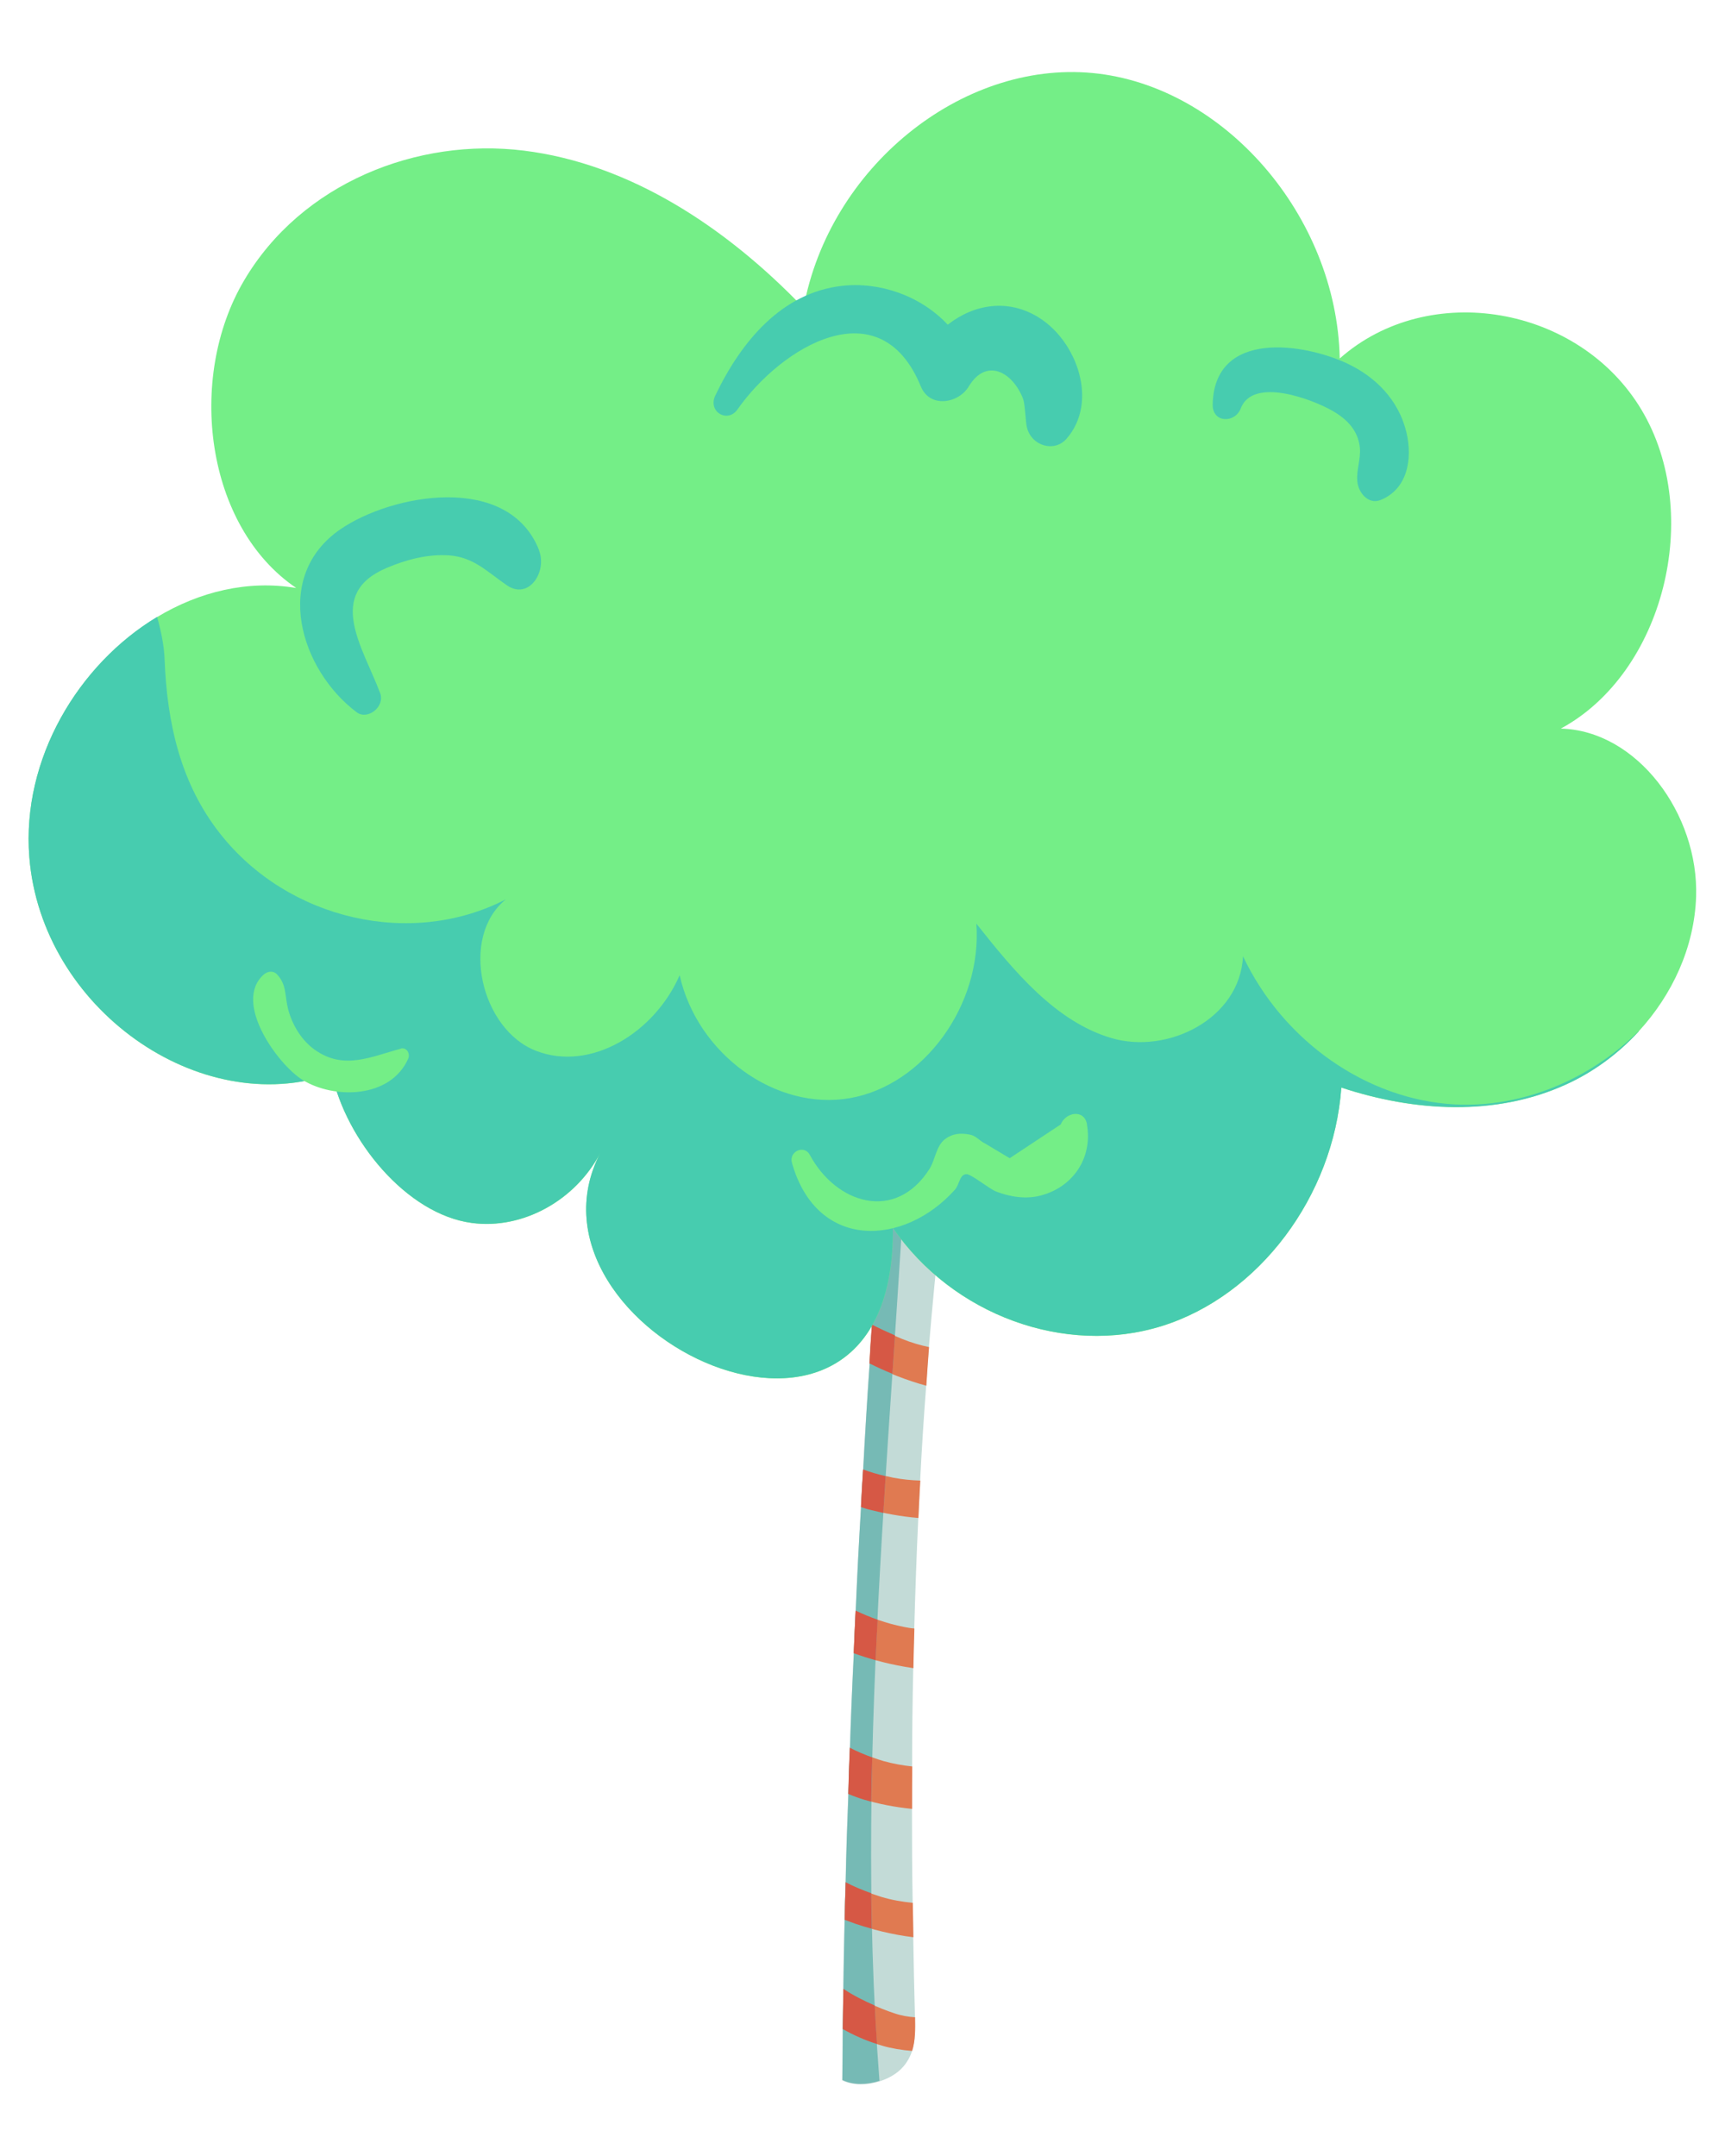 <?xml version="1.0" encoding="UTF-8"?><svg id="assetliste_forside" xmlns="http://www.w3.org/2000/svg" width="120" height="150" xmlns:xlink="http://www.w3.org/1999/xlink" viewBox="0 0 120 150"><defs><style>.cls-1{fill:#c3dbd7;}.cls-1,.cls-2,.cls-3,.cls-4,.cls-5,.cls-6{stroke-width:0px;}.cls-2{fill:#47ccaf;}.cls-3{fill:#e07a51;}.cls-4{fill:#76bab5;}.cls-5{fill:#d65845;}.cls-6{fill:#74ee87;}</style><filter id="drop-shadow-2" filterUnits="userSpaceOnUse"><feOffset dx="6" dy="6"/><feGaussianBlur result="blur" stdDeviation="8"/><feFlood flood-color="#000" flood-opacity=".75"/><feComposite in2="blur" operator="in"/><feComposite in="SourceGraphic"/></filter><filter id="drop-shadow-13" filterUnits="userSpaceOnUse"><feOffset dx="6" dy="6"/><feGaussianBlur result="blur-2" stdDeviation="6"/><feFlood flood-color="#000" flood-opacity=".75"/><feComposite in2="blur-2" operator="in"/><feComposite in="SourceGraphic"/></filter></defs><path class="cls-1" d="m66.7,75.14c-.36,2.52-.69,5.04-.97,7.57-.11.77-.19,1.54-.27,2.32-.32,2.89-.6,5.78-.84,8.68-.07.9-.13,1.79-.19,2.7-.17,2.21-.31,4.41-.42,6.62-.05.87-.09,1.73-.13,2.59-.12,2.57-.21,5.13-.28,7.7-.03.91-.05,1.83-.07,2.75-.05,2.28-.08,4.57-.08,6.85-.01.98-.01,1.97-.01,2.94,0,2.18.01,4.36.05,6.54.01.8.03,1.6.04,2.39.03,1.86.07,3.71.12,5.57v.02c.01.78.03,1.58-.21,2.33-.12.38-.32.74-.6,1.07-.85,1.01-2.88,1.62-4.25.96.01-1.19.01-2.37.03-3.55.01-.93.03-1.86.04-2.8.03-1.61.05-3.2.09-4.8.01-.88.04-1.74.07-2.62.04-2.05.11-4.1.19-6.14.03-1.08.05-2.16.11-3.23.07-2.19.16-4.38.27-6.56.04-.99.08-1.98.13-2.96.11-2.41.23-4.81.37-7.21.04-.88.09-1.74.15-2.62.13-2.46.28-4.9.45-7.36.04-.9.11-1.8.17-2.7.19-2.95.4-5.92.62-8.88.07-.9.13-1.81.2-2.71h0c.2-2.65.41-5.28.62-7.93l4.59,2.5Z"/><path class="cls-3" d="m65.73,82.71c-.11.77-.19,1.54-.27,2.32-.36-.1-.69-.2-.98-.3-1.17-.38-2.24-.88-3.2-1.45.07-.9.13-1.81.2-2.71,1.18.9,2.62,1.63,4.25,2.14Z"/><path class="cls-3" d="m64.63,93.71c-.07.9-.13,1.79-.19,2.7-1.35-.37-2.7-.9-3.96-1.53.04-.9.11-1.8.17-2.7.68.35,1.38.68,2.12.98.62.25,1.23.43,1.85.56Z"/><path class="cls-3" d="m64.02,103.02c-.05.87-.09,1.73-.13,2.59-1.23-.1-2.44-.33-3.45-.6-.19-.05-.37-.1-.54-.17.04-.88.09-1.74.15-2.62.65.25,1.35.44,2.1.59.64.12,1.26.18,1.89.2Z"/><path class="cls-3" d="m63.61,113.31c-.03.91-.05,1.83-.07,2.75-.8-.12-1.53-.27-2.08-.41-.72-.18-1.41-.39-2.07-.64.04-.99.08-1.98.13-2.96,1.01.49,2.11.89,3.35,1.14.24.05.48.09.74.11Z"/><path class="cls-3" d="m63.46,122.91c-.01.98-.01,1.97-.01,2.94-1.22-.12-2.38-.35-3.33-.65-.33-.1-.7-.23-1.1-.4.03-1.08.05-2.16.11-3.23.7.38,1.49.7,2.32.95.68.19,1.35.31,2.02.38Z"/><path class="cls-3" d="m63.54,134.78c-1.49-.18-2.95-.56-4.04-.94-.25-.08-.5-.18-.74-.27.01-.88.04-1.74.07-2.62.74.41,1.58.74,2.47,1.02.72.22,1.45.34,2.2.42.01.8.03,1.6.04,2.39Z"/><path class="cls-3" d="m63.45,142.69c-.74-.06-1.45-.18-2.03-.35-.92-.26-1.9-.66-2.79-1.17.01-.93.03-1.86.04-2.8,1.06.73,2.54,1.37,3.54,1.7.5.17.98.25,1.45.28v.02c.01.78.03,1.58-.21,2.33Z"/><path class="cls-4" d="m63.37,73.33l-1.26-.69c-.21,2.65-.42,5.28-.62,7.92h0c-.07.91-.13,1.82-.2,2.72-.23,2.96-.44,5.93-.62,8.88-.07.9-.13,1.8-.17,2.7-.17,2.46-.32,4.9-.45,7.36-.05.88-.11,1.74-.15,2.62-.15,2.4-.27,4.8-.37,7.21-.05.99-.09,1.98-.13,2.96-.11,2.19-.2,4.38-.27,6.56-.05,1.07-.08,2.15-.11,3.23-.08,2.04-.15,4.09-.19,6.14-.03.88-.05,1.74-.07,2.62-.04,1.6-.07,3.19-.09,4.8-.01.93-.03,1.86-.04,2.8-.01,1.18-.01,2.36-.03,3.55.76.37,1.72.33,2.58.06-1.86-23.82,1.26-47.64,2.19-71.46Z"/><path class="cls-5" d="m61.48,80.57c-.07.9-.13,1.81-.2,2.71.48.29,1,.56,1.54.8.05-.85.1-1.71.15-2.56-.53-.3-1.04-.61-1.49-.96Z"/><path class="cls-5" d="m60.66,92.16c-.07.9-.13,1.8-.17,2.7.52.26,1.05.5,1.59.72.06-.89.12-1.78.18-2.67-.55-.24-1.09-.49-1.6-.75Z"/><path class="cls-5" d="m60.04,102.23c-.05.88-.11,1.74-.15,2.62.17.06.36.12.54.17.32.08.66.16,1.02.24.05-.85.11-1.71.16-2.56-.55-.13-1.08-.28-1.58-.47Z"/><path class="cls-5" d="m59.52,112.06c-.05.99-.09,1.98-.13,2.96.49.18,1,.34,1.52.49.04-.94.09-1.88.14-2.82-.53-.19-1.04-.4-1.52-.63Z"/><path class="cls-5" d="m59.12,121.58c-.05,1.07-.08,2.15-.11,3.23.4.17.77.3,1.1.4.16.05.33.09.5.14.01-1.03.04-2.06.07-3.08-.55-.2-1.08-.42-1.57-.68Z"/><path class="cls-5" d="m58.83,130.95c-.03.88-.05,1.74-.07,2.62.24.09.49.18.74.27.35.12.74.24,1.15.35-.02-.82-.03-1.65-.04-2.47-.63-.23-1.25-.48-1.79-.77Z"/><path class="cls-5" d="m58.67,138.37c-.01.93-.03,1.86-.04,2.8.76.43,1.58.79,2.38,1.04-.06-.89-.12-1.78-.16-2.68-.75-.33-1.53-.72-2.18-1.16Z"/><path class="cls-6" d="m117.99,62.38c-.12,3.55-1.67,6.84-3.99,9.37t-.01.02c-1.44,1.57-3.18,2.84-5.06,3.69-4.9,2.23-10.54,1.89-15.62.21-.54,7.57-5.74,14.48-12.48,16.59-6.73,2.1-14.54-.75-18.72-6.83.22,20.17-26.78,7.15-20.34-5.23-1.74,3.34-5.43,5.36-8.94,4.89-4.57-.6-8.77-5.81-9.74-10.38-9.21,3.21-20.22-4.56-21.05-15.08-.54-6.83,3.41-13.4,8.89-16.7,2.94-1.77,6.32-2.59,9.68-2.02-6.31-4.27-7.64-14.58-3.64-21.38,4-6.8,12.07-9.97,19.47-9.05,7.39.91,14.1,5.35,19.46,10.94,1.79-9.74,10.96-17.2,20.1-16.34,9.14.87,16.99,9.93,17.2,19.86,6.19-5.48,16.65-3.69,20.99,3.57,4.34,7.26,1.54,18.32-5.61,22.18,5.31.14,9.6,5.95,9.41,11.7Z"/><path class="cls-2" d="m113.99,71.76c-1.44,1.57-3.18,2.84-5.06,3.69-4.9,2.23-10.54,1.89-15.62.21-.54,7.57-5.74,14.48-12.48,16.59-6.73,2.1-14.54-.75-18.72-6.83.22,20.17-26.78,7.15-20.34-5.23-1.74,3.34-5.43,5.36-8.94,4.89-4.57-.6-8.77-5.81-9.74-10.38-9.21,3.21-20.22-4.56-21.05-15.08-.54-6.83,3.41-13.4,8.89-16.7.27.98.48,1.96.52,2.94.17,4.47,1.12,8.67,3.87,12.15,4.72,5.99,13.29,7.96,19.87,4.56-3.25,2.64-1.73,9.06,2.1,10.54,3.82,1.48,8.26-1.28,9.99-5.26,1.23,5.5,6.7,9.45,11.85,8.55,5.15-.9,9.21-6.51,8.79-12.14,2.63,3.32,5.5,6.81,9.39,7.96,3.9,1.16,8.95-1.32,9.16-5.69,2.79,5.91,8.63,9.99,14.76,10.31,4.65.23,9.33-1.7,12.76-5.1Z"/><path class="cls-2" d="m72.28,22.1c-2.15-1.35-4.53-.94-6.35.49-1.89-2.02-4.74-3-7.37-2.7-4.16.48-6.98,3.82-8.8,7.63-.54,1.13.86,1.94,1.54.97,3.06-4.36,9.92-8.54,12.76-1.6.63,1.53,2.62,1.18,3.33,0,1.22-2.02,3.04-1.02,3.77.83.16.4.17,1.58.28,2.02.31,1.28,1.9,1.76,2.75.79,2.25-2.57.72-6.78-1.9-8.42Z"/><path class="cls-2" d="m97.83,30.05c-.55-2.26-2.17-3.84-4.09-4.75-3.01-1.42-9.26-2.4-9.38,2.83-.03,1.31,1.55,1.33,1.95.29.85-2.23,5.01-.63,6.4.17.95.55,1.77,1.33,1.89,2.56.07.79-.24,1.51-.18,2.31.06.82.77,1.66,1.61,1.33,1.84-.73,2.27-2.79,1.8-4.75Z"/><path class="cls-2" d="m37.51,38.3c-2.12-5.44-10.25-3.94-13.84-1.47-4.76,3.28-2.8,9.77,1.15,12.73.75.56,1.99-.39,1.62-1.35-1.19-3.16-3.82-6.88.44-8.69,1.38-.59,2.88-.98,4.36-.88,1.71.12,2.65,1.14,4.02,2.08,1.53,1.05,2.81-.94,2.24-2.42Z"/><path class="cls-6" d="m75.62,78.23c-.2-1.11-1.51-.83-1.83,0-1.18.78-2.37,1.57-3.55,2.35l-1.69-1.01c-.47-.23-.64-.56-1.12-.64-.64-.11-1.17-.07-1.7.33-.61.48-.67,1.42-1.06,2.05-2.37,3.75-6.51,2.45-8.34-.97-.38-.71-1.46-.24-1.24.56,1.74,6.15,7.82,5.8,11.33,1.88.34-.38.32-1.04.78-1.09.34-.04,1.61,1.03,2.12,1.22.99.37,2.07.54,3.1.26,2.2-.58,3.61-2.59,3.19-4.95Z"/><path class="cls-6" d="m27.89,72.96c-2.08.55-3.97,1.52-6,.07-.9-.64-1.56-1.71-1.85-2.83-.24-.96-.09-1.66-.75-2.39-.27-.3-.67-.25-.95,0-2.17,1.94,1.02,6.28,2.7,7.32,2.17,1.34,6.1,1.32,7.35-1.46.17-.38-.11-.82-.51-.72Z"/></svg>